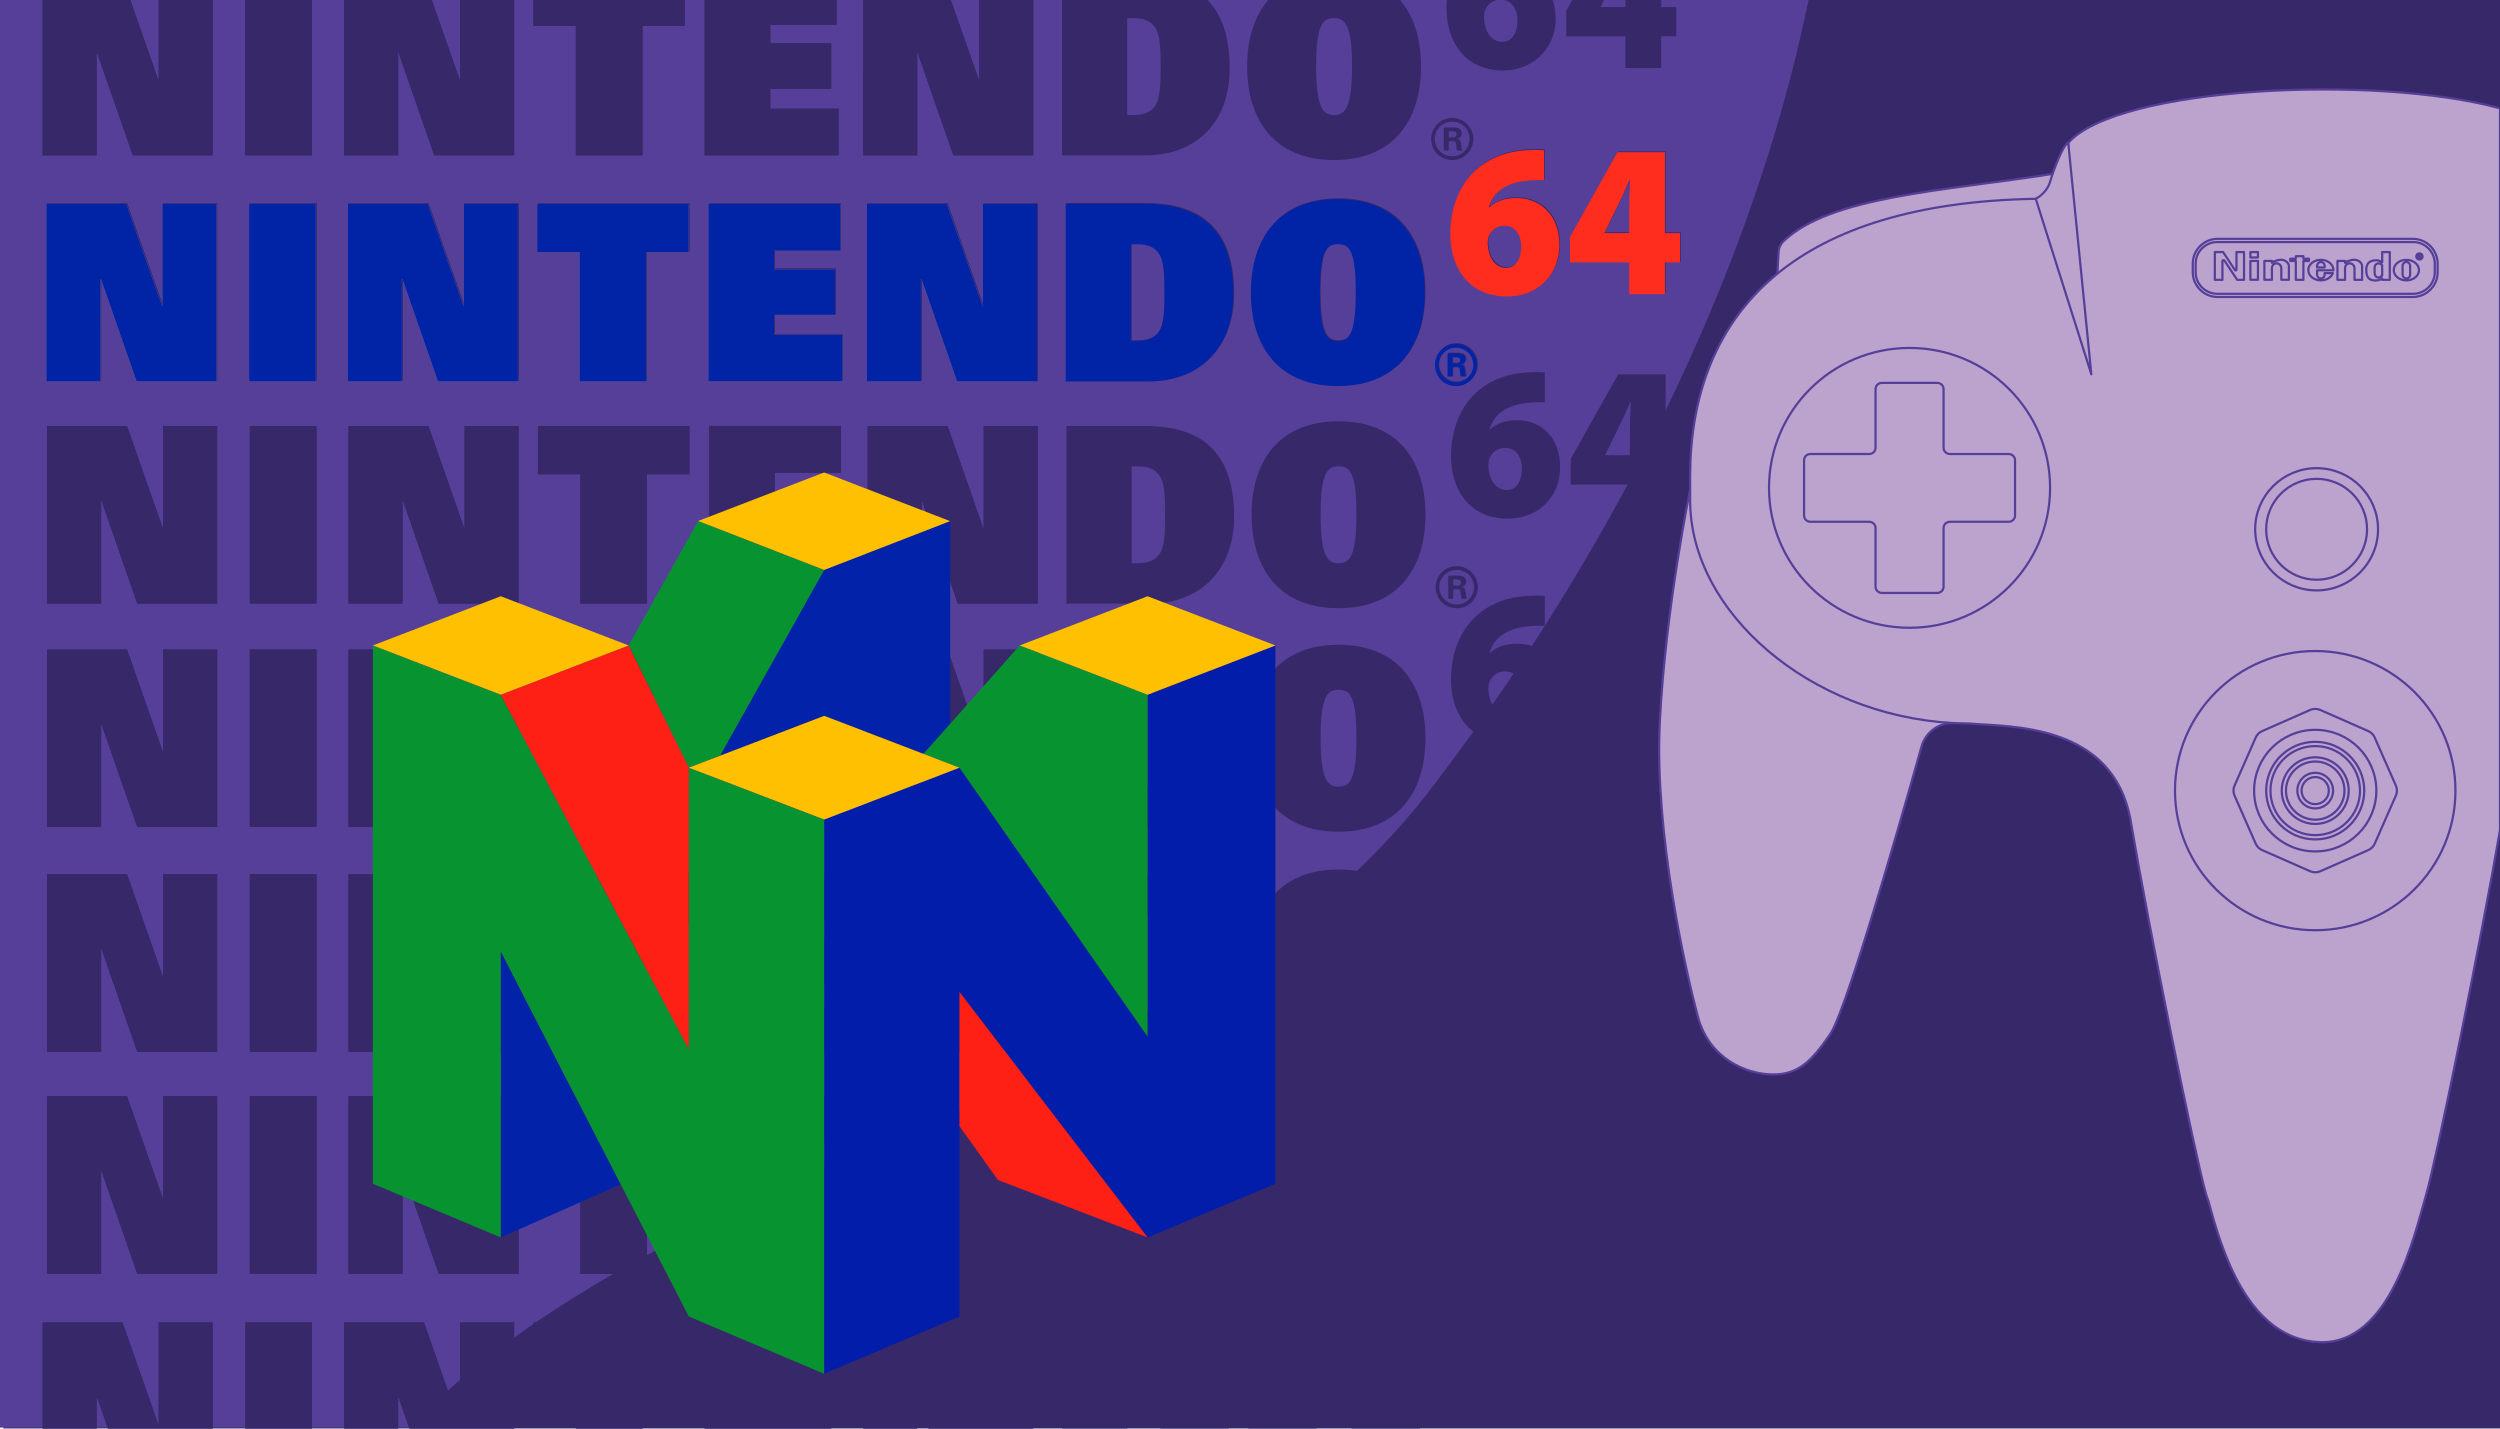 <svg xmlns="http://www.w3.org/2000/svg" id="Layer_1" data-name="Layer 1" viewBox="0 0 560 320"><defs><style>.cls-2{fill:#0124a6}.cls-3{fill:#372869}.cls-7,.cls-8{fill:#bca3ce;stroke:#553f98;stroke-linejoin:round;stroke-width:.5px}.cls-8{fill-rule:evenodd}.cls-10{fill:#069330}.cls-11{fill:#0222a9}</style></defs><path d="M.76-.02H560v320H.76z" class="cls-3"/><path d="M405.14-.12c-3.45 16.81-8.27 33.52-14.2 49.97-.77 2.14-1.56 4.27-2.37 6.4-3.15 8.31-6.6 16.53-10.28 24.65a462 462 0 0 1-18.36 36.11c-.66 1.19-1.34 2.38-2.03 3.56-.5.88-1 1.74-1.5 2.61-10.64 18.29-22.38 35.76-34.79 52.08-48.21 64.41-136.13 76.41-201.3 120.77-3.92 2.65-7.76 5.44-11.5 8.36a168 168 0 0 0-8.87 7.44c-2.85 2.53-5.66 5.19-8.43 7.96H-.37V-.12z" style="fill:#553f98"/><path d="M35.54-.02v17.85h-.11L29.18-.02H9.55V34.8h12.1V11.84h.11l7.99 22.96h17.9V-.02zm67.53 0v17.85h-.11L96.71-.02H77.08V34.8h12.11V11.84h.1l7.98 22.96h17.9V-.02zm116.28 0v17.85h-.11L212.98-.02h-19.63V34.8h12.11V11.84h.11l7.98 22.96h17.9V-.02zm-164.39 0V34.8h14.93V-.02zm64.54 0v5.85h9.49V34.8h14.93V5.83h9.52V-.02zm53.04 24.38v-4.47h13.65V9.7h-13.65V5.54h14.83V-.02h-29.53v34.81h30V24.36zM270.45-.02h-32.56v34.83h18.58c11.57 0 18.97-7.45 18.97-19.47 0-6.33-1.38-11.72-4.99-15.36M258.9 23.43c-.94 1.59-2.53 2.34-4.97 2.34h-1.44V4.06h1.44c2.44 0 4.03.74 4.97 2.33.99 1.64 1.09 4.67 1.09 8.5s-.1 6.9-1.09 8.54M313.6-.02h-29.51c-3.15 3.67-4.73 8.82-4.73 14.91 0 12.42 6.51 20.96 19.47 20.96s19.48-8.54 19.48-20.96c0-6.09-1.56-11.24-4.71-14.91m-14.77 25.79c-2.28 0-4.02-1.15-4.02-10.88s1.64-10.83 4.02-10.83 4.03 1.34 4.03 10.83-1.69 10.88-4.03 10.88m26.48.64c-2.63 0-4.72 2.09-4.72 4.72s2.09 4.72 4.72 4.72 4.72-2.14 4.72-4.72-2.14-4.72-4.72-4.72m0 8.6c-2.19 0-3.92-1.74-3.92-3.88s1.73-3.87 3.92-3.87 3.87 1.73 3.87 3.87-1.73 3.88-3.87 3.88" class="cls-3"/><path d="M327.3 32.47c-.1-.69-.1-1.24-.95-1.34.65-.15 1.09-.6 1.09-1.24 0-1.04-.94-1.34-1.83-1.34h-2.19v5.16h1.09v-2.08h1.2c.34 0 .44.39.44.69.05.45.1.95.2 1.39h1.24c-.2-.29-.24-.89-.29-1.24m-1.84-1.69h-.95v-1.39h.95c.5 0 .79.2.79.65 0 .49-.29.74-.79.74M35.54-.02v17.85h-.11L29.18-.02H9.55V34.8h12.1V11.84h.11l7.99 22.96h17.9V-.02zm67.53 0v17.85h-.11L96.71-.02H77.08V34.8h12.11V11.84h.1l7.98 22.96h17.9V-.02zm116.28 0v17.85h-.11L212.98-.02h-19.63V34.8h12.11V11.84h.11l7.98 22.96h17.9V-.02zm-164.39 0V34.8h14.93V-.02zm64.54 0v5.85h9.49V34.8h14.93V5.83h9.52V-.02zm53.04 24.38v-4.47h13.65V9.7h-13.65V5.54h14.83V-.02h-29.53v34.81h30V24.36zM347.78-.02h-11.09c2.32.3 3.22 2.55 3.22 4.63 0 2.68-1.24 4.76-3.28 4.76h-.05c-2.78 0-4.02-2.68-4.17-5.21 0-.94.05-1.49.25-1.89a3.67 3.67 0 0 1 2.95-2.29h-11.52c-.05.59-.07 1.19-.07 1.8 0 7.25 3.87 14 12.71 14 6.76 0 11.73-5.06 11.73-11.57 0-1.59-.24-3-.68-4.23m24.32 1.6v-1.6h-8v1.6h-5.56l.05-.1.73-1.5h-7.11l-1.37 2.44v5.71h13.26v7.11h8V8.13h3.38V1.58zM30.75 85.25h17.9V45.48H36.54v22.81h-.1l-7.99-22.81h-17.9v39.77h12.1V62.29h.11zm67.52 0h17.9V45.48h-12.1v22.81h-.11l-7.99-22.81h-17.9v39.77h12.11V62.29h.11zm116.28 0h17.9V45.48h-12.11v22.81h-.11l-7.98-22.81h-17.9v39.77h12.1V62.29h.11zM55.96 45.48h14.93v39.77H55.96zm74.03 10.81h-9.49v-10.8h33.93v10.8h-9.52v28.97h-14.92zm28.85-10.82h29.53v10.52h-14.83v4.16h13.66v10.2h-13.66v4.46h15.3v10.43h-30zm80.05 0h17.68c15.1 0 19.87 8.54 19.87 20.32s-7.4 19.47-18.97 19.47h-18.58zm14.6 30.75h1.44c2.43 0 4.02-.75 4.97-2.33.99-1.64 1.09-4.67 1.09-8.54s-.1-6.85-1.09-8.49c-.94-1.59-2.53-2.33-4.97-2.33h-1.44v21.71Zm46.34-31.79c13.01 0 19.47 8.54 19.47 20.91s-6.46 20.96-19.47 20.96-19.47-8.54-19.47-20.96 6.51-20.91 19.47-20.91m0 31.79c2.33 0 4.02-1.14 4.02-10.88s-1.59-10.83-4.02-10.83-4.02 1.34-4.02 10.83c0 9.74 1.74 10.88 4.02 10.88m26.48.65c-2.63 0-4.72 2.09-4.72 4.72s2.09 4.72 4.72 4.72 4.72-2.14 4.72-4.72-2.14-4.72-4.72-4.72m0 8.59c-2.19 0-3.92-1.74-3.92-3.87s1.74-3.87 3.92-3.87 3.87 1.74 3.87 3.87-1.74 3.87-3.87 3.87" class="cls-3"/><path d="M325.51 84.17h-1.09V79h2.19c.89 0 1.84.3 1.84 1.34 0 .65-.45 1.09-1.09 1.24.84.1.84.65.94 1.34.05.35.1.94.3 1.24h-1.24c-.1-.45-.15-.94-.2-1.39 0-.3-.1-.7-.45-.7h-1.19v2.09Zm0-2.93h.94c.5 0 .8-.25.8-.75 0-.45-.3-.65-.8-.65h-.94v1.39ZM30.75 85.25h17.9V45.48H36.54v22.81h-.1l-7.99-22.81h-17.9v39.77h12.1V62.29h.11zm67.52 0h17.9V45.48h-12.1v22.81h-.11l-7.99-22.81h-17.9v39.77h12.11V62.29h.11zm116.28 0h17.9V45.48h-12.11v22.81h-.11l-7.98-22.81h-17.9v39.77h12.1V62.29h.11zM55.96 45.48h14.93v39.77H55.96zm74.03 10.81h-9.49v-10.8h33.93v10.8h-9.52v28.97h-14.92zm28.85-10.82h29.53v10.52h-14.83v4.16h13.66v10.2h-13.66v4.46h15.3v10.43h-30zm187.19-5.26c-.79-.1-1.59-.05-2.63 0-6.31.3-8.84 2.98-9.74 6.01h.15c1.59-1.39 3.53-2.04 6.11-2.04 5.02 0 9.54 3.63 9.54 10.48s-4.97 11.57-11.72 11.57c-8.84 0-12.72-6.76-12.72-14.01 0-5.91 2.09-10.88 5.51-14.11 3.28-3.03 7.5-4.57 12.67-4.67 1.34-.1 2.19 0 2.83.05v6.7Zm-8.4 19.62c2.04 0 3.28-2.09 3.28-4.77 0-2.24-1.04-4.67-3.78-4.67-1.69 0-2.98 1.04-3.48 2.33-.2.4-.25.94-.25 1.89.15 2.53 1.39 5.22 4.17 5.22h.05Zm27.47 5.86v-7.1h-13.26v-5.71l10.63-18.97h10.63v18.13h3.38v6.56h-3.38v7.1h-8Zm0-13.66v-5.46c0-2.04.1-4.12.2-6.36h-.15c-.99 2.19-1.84 4.22-2.98 6.41l-2.58 5.31-.05.1zM30.75 185.26h17.9v-39.77H36.54v22.81h-.1l-7.99-22.81h-17.9v39.77h12.1V162.3h.11zm67.52 0h17.9v-39.77h-12.1v22.81h-.11l-7.99-22.81h-17.9v39.77h12.11V162.3h.11zm116.28 0h17.9v-39.77h-12.11v22.81h-.11l-7.98-22.81h-17.9v39.77h12.1V162.3h.11zM55.96 145.48h14.93v39.77H55.96zm74.03 10.81h-9.49v-10.8h33.93v10.8h-9.52v28.97h-14.92zm28.85-10.82h29.53v10.52h-14.83v4.16h13.66v10.2h-13.66v4.46h15.3v10.43h-30zm80.05.01h17.68c15.1 0 19.87 8.54 19.87 20.32s-7.4 19.47-18.97 19.47h-18.58zm14.6 30.74h1.44c2.43 0 4.02-.75 4.97-2.33.99-1.64 1.09-4.67 1.09-8.54s-.1-6.85-1.09-8.49c-.94-1.59-2.53-2.33-4.97-2.33h-1.44v21.71Zm46.34-31.79c13.01 0 19.47 8.54 19.47 20.91s-6.46 20.96-19.47 20.96-19.47-8.54-19.47-20.96 6.51-20.91 19.47-20.91m0 31.79c2.33 0 4.02-1.14 4.02-10.88s-1.59-10.83-4.02-10.83-4.02 1.34-4.02 10.83c0 9.74 1.74 10.88 4.02 10.88m26.48.65c-2.63 0-4.72 2.09-4.72 4.72s2.09 4.72 4.72 4.72 4.72-2.14 4.72-4.72-2.14-4.72-4.72-4.72m0 8.59c-2.19 0-3.92-1.74-3.92-3.87s1.74-3.87 3.92-3.87 3.87 1.74 3.87 3.87-1.74 3.87-3.87 3.87" class="cls-3"/><path d="M325.51 184.17h-1.09V179h2.19c.89 0 1.84.3 1.84 1.34 0 .65-.45 1.09-1.09 1.24.84.1.84.65.94 1.34.05.35.1.94.3 1.24h-1.24c-.1-.45-.15-.94-.2-1.39 0-.3-.1-.7-.45-.7h-1.19v2.09Zm0-2.93h.94c.5 0 .8-.25.8-.75 0-.45-.3-.65-.8-.65h-.94v1.39Zm-294.76 4.02h17.9v-39.77H36.54v22.81h-.1l-7.99-22.81h-17.9v39.77h12.1V162.3h.11zm67.52 0h17.9v-39.77h-12.1v22.81h-.11l-7.99-22.81h-17.9v39.77h12.11V162.3h.11zm116.28 0h17.9v-39.77h-12.11v22.81h-.11l-7.98-22.81h-17.9v39.77h12.1V162.3h.11zM55.96 145.48h14.93v39.77H55.96zm74.03 10.81h-9.49v-10.8h33.93v10.8h-9.52v28.97h-14.92zm28.85-10.82h29.53v10.52h-14.83v4.16h13.66v10.2h-13.66v4.46h15.3v10.43h-30zm187.19-5.26c-.79-.1-1.59-.05-2.63 0-6.31.3-8.84 2.98-9.74 6.01h.15c1.59-1.39 3.53-2.04 6.11-2.04 5.02 0 9.54 3.63 9.54 10.48s-4.97 11.57-11.72 11.57c-8.84 0-12.72-6.76-12.72-14.01 0-5.91 2.09-10.88 5.51-14.11 3.28-3.03 7.5-4.57 12.67-4.67 1.34-.1 2.19 0 2.83.05v6.7Zm-8.4 19.62c2.04 0 3.28-2.09 3.28-4.77 0-2.24-1.04-4.67-3.78-4.67-1.69 0-2.98 1.04-3.48 2.33-.2.4-.25.94-.25 1.89.15 2.53 1.39 5.22 4.17 5.22h.05Zm27.47 5.86v-7.1h-13.26v-5.71l10.63-18.97h10.63v18.13h3.38v6.56h-3.38v7.1h-8Zm0-13.66v-5.46c0-2.04.1-4.12.2-6.36h-.15c-.99 2.19-1.84 4.22-2.98 6.41l-2.58 5.31-.05.1zM30.75 135.2h17.9V95.43H36.54v22.81h-.1l-7.99-22.81h-17.9v39.77h12.1v-22.96h.11zm67.52 0h17.9V95.43h-12.1v22.81h-.11l-7.99-22.81h-17.9v39.77h12.11v-22.96h.11zm116.28 0h17.9V95.43h-12.11v22.81h-.11l-7.98-22.81h-17.9v39.77h12.1v-22.96h.11zM55.96 95.42h14.93v39.77H55.96zm74.03 10.81h-9.49v-10.8h33.93v10.8h-9.52v28.97h-14.92zm28.85-10.82h29.53v10.52h-14.83v4.16h13.66v10.2h-13.66v4.46h15.3v10.43h-30zm80.05.01h17.68c15.1 0 19.87 8.54 19.87 20.32s-7.4 19.47-18.97 19.47h-18.58zm14.6 30.74h1.44c2.43 0 4.02-.75 4.97-2.33.99-1.64 1.09-4.67 1.09-8.54s-.1-6.85-1.09-8.49c-.94-1.59-2.53-2.33-4.97-2.33h-1.44v21.71Zm46.34-31.79c13.01 0 19.47 8.54 19.47 20.91s-6.46 20.96-19.47 20.96-19.47-8.54-19.47-20.96 6.51-20.91 19.47-20.91m0 31.79c2.33 0 4.02-1.14 4.02-10.88s-1.59-10.83-4.02-10.83-4.02 1.34-4.02 10.83c0 9.74 1.74 10.88 4.02 10.88m26.48.65c-2.63 0-4.72 2.09-4.72 4.72s2.09 4.72 4.72 4.72 4.72-2.14 4.72-4.72-2.14-4.72-4.72-4.72m0 8.59c-2.19 0-3.92-1.74-3.92-3.87s1.74-3.87 3.92-3.87 3.87 1.74 3.87 3.87-1.74 3.87-3.87 3.87" class="cls-3"/><path d="M325.51 134.11h-1.09v-5.17h2.19c.89 0 1.84.3 1.84 1.34 0 .65-.45 1.09-1.09 1.24.84.1.84.65.94 1.34.05.35.1.94.3 1.24h-1.24c-.1-.45-.15-.94-.2-1.39 0-.3-.1-.7-.45-.7h-1.19v2.09Zm0-2.93h.94c.5 0 .8-.25.8-.75 0-.45-.3-.65-.8-.65h-.94v1.39ZM30.75 135.2h17.9V95.43H36.54v22.81h-.1l-7.99-22.81h-17.9v39.77h12.1v-22.96h.11zm67.52 0h17.9V95.43h-12.1v22.81h-.11l-7.99-22.81h-17.9v39.77h12.11v-22.96h.11zm116.28 0h17.9V95.43h-12.11v22.81h-.11l-7.98-22.81h-17.9v39.77h12.1v-22.96h.11zM55.96 95.42h14.93v39.77H55.96zm74.03 10.81h-9.49v-10.8h33.93v10.8h-9.52v28.97h-14.92zm28.85-10.82h29.53v10.52h-14.83v4.16h13.66v10.2h-13.66v4.46h15.3v10.43h-30zm187.19-5.26c-.79-.1-1.59-.05-2.63 0-6.31.3-8.84 2.98-9.74 6.01h.15c1.59-1.39 3.53-2.04 6.11-2.04 5.02 0 9.54 3.63 9.54 10.48s-4.97 11.57-11.72 11.57c-8.84 0-12.72-6.76-12.72-14.01 0-5.91 2.09-10.88 5.51-14.11 3.28-3.03 7.5-4.57 12.67-4.67 1.34-.1 2.19 0 2.83.05v6.7Zm-8.4 19.62c2.04 0 3.28-2.09 3.28-4.77 0-2.24-1.04-4.67-3.78-4.67-1.69 0-2.98 1.04-3.48 2.33-.2.4-.25.94-.25 1.89.15 2.53 1.39 5.22 4.17 5.22h.05Zm27.47 5.86v-7.1h-13.26v-5.71l10.63-18.97h10.63v18.13h3.38v6.56h-3.38v7.1h-8Zm0-13.66v-5.46c0-2.04.1-4.12.2-6.36h-.15c-.99 2.19-1.84 4.22-2.98 6.41l-2.58 5.31-.05.1z" class="cls-3"/><path d="M30.59 85.44h17.9V45.67H36.38v22.81h-.1l-7.99-22.81h-17.9v39.77h12.1V62.48h.11zm67.52 0h17.9V45.67h-12.1v22.81h-.11l-7.99-22.81h-17.9v39.77h12.11V62.48h.11zm116.28 0h17.9V45.67h-12.11v22.81h-.11l-7.98-22.81h-17.9v39.77h12.1V62.48h.11zM55.8 45.66h14.93v39.77H55.8zm74.03 10.81h-9.49v-10.8h33.93v10.8h-9.52v28.97h-14.92zm28.85-10.82h29.53v10.52h-14.83v4.16h13.66v10.2h-13.66v4.46h15.3v10.43h-30z" style="fill:#7b7692"/><path d="M238.72 45.66h17.68c15.1 0 19.87 8.54 19.87 20.32s-7.4 19.47-18.97 19.47h-18.58zm14.61 30.74h1.44c2.43 0 4.02-.75 4.97-2.33.99-1.64 1.09-4.67 1.09-8.54s-.1-6.85-1.09-8.49c-.94-1.59-2.53-2.33-4.97-2.33h-1.44v21.71Zm46.34-31.79c13.01 0 19.47 8.54 19.47 20.91s-6.46 20.96-19.47 20.96-19.47-8.54-19.47-20.96 6.51-20.91 19.47-20.91m0 31.79c2.33 0 4.02-1.14 4.02-10.88s-1.59-10.83-4.02-10.83-4.02 1.34-4.02 10.83c0 9.74 1.74 10.88 4.02 10.88m26.48.65c-2.63 0-4.72 2.09-4.72 4.72s2.09 4.72 4.72 4.72 4.72-2.14 4.72-4.72-2.14-4.72-4.72-4.72m0 8.59c-2.19 0-3.92-1.74-3.92-3.87s1.74-3.87 3.92-3.87 3.87 1.74 3.87 3.87-1.74 3.87-3.87 3.87" class="cls-2"/><path d="M325.35 84.35h-1.09v-5.17h2.19c.89 0 1.84.3 1.84 1.34 0 .65-.45 1.09-1.09 1.24.84.1.84.65.94 1.34.05.35.1.94.3 1.24h-1.24c-.1-.45-.15-.94-.2-1.39 0-.3-.1-.7-.45-.7h-1.19v2.09Zm0-2.93h.94c.5 0 .8-.25.8-.75 0-.45-.3-.65-.8-.65h-.94v1.39ZM30.59 85.44h17.9V45.67H36.38v22.81h-.1l-7.99-22.81h-17.9v39.77h12.1V62.48h.11zm67.52 0h17.9V45.67h-12.1v22.81h-.11l-7.99-22.81h-17.9v39.77h12.11V62.48h.11zm116.28 0h17.9V45.67h-12.11v22.81h-.11l-7.98-22.81h-17.9v39.77h12.1V62.48h.11zM55.8 45.66h14.93v39.77H55.8zm74.03 10.81h-9.49v-10.8h33.93v10.8h-9.52v28.97h-14.92zm28.85-10.82h29.53v10.52h-14.83v4.16h13.66v10.2h-13.66v4.46h15.3v10.43h-30z" class="cls-2"/><path d="M345.87 40.39c-.79-.1-1.59-.05-2.63 0-6.31.3-8.84 2.98-9.74 6.01h.15c1.59-1.39 3.53-2.04 6.11-2.04 5.02 0 9.54 3.63 9.54 10.48s-4.97 11.57-11.72 11.57c-8.84 0-12.72-6.76-12.72-14.01 0-5.91 2.09-10.88 5.51-14.11 3.28-3.03 7.5-4.57 12.67-4.67 1.34-.1 2.19 0 2.83.05v6.7Zm-8.4 19.62c2.04 0 3.28-2.09 3.28-4.77 0-2.24-1.04-4.67-3.78-4.67-1.69 0-2.98 1.04-3.48 2.33-.2.4-.25.94-.25 1.89.15 2.53 1.39 5.22 4.17 5.22h.05Zm27.47 5.86v-7.1h-13.26v-5.71l10.63-18.97h10.63v18.13h3.38v6.56h-3.38v7.1h-8Zm0-13.66v-5.46c0-2.04.1-4.12.2-6.36h-.15c-.99 2.19-1.84 4.22-2.98 6.41l-2.58 5.31-.05.1z" style="fill:#ff2d1e"/><path d="M30.75 235.6h17.9v-39.77H36.54v22.81h-.1l-7.99-22.81h-17.9v39.77h12.1v-22.96h.11zm67.52 0h17.9v-39.77h-12.1v22.81h-.11l-7.99-22.81h-17.9v39.77h12.11v-22.96h.11zm116.28 0h17.9v-39.77h-12.11v22.81h-.11l-7.98-22.81h-17.9v39.77h12.1v-22.96h.11zM55.96 195.82h14.93v39.77H55.96zm74.03 10.81h-9.49v-10.8h33.93v10.8h-9.52v28.97h-14.92zm28.85-10.82h29.53v10.52h-14.83v4.16h13.66v10.2h-13.66v4.46h15.3v10.43h-30zm80.05 0h17.68c15.1 0 19.87 8.54 19.87 20.32s-7.4 19.47-18.97 19.47h-18.58zm14.6 30.75h1.44c2.43 0 4.02-.75 4.97-2.33.99-1.64 1.09-4.67 1.09-8.54s-.1-6.85-1.09-8.49c-.94-1.59-2.53-2.33-4.97-2.33h-1.44v21.71Zm46.34-31.79c13.01 0 19.47 8.54 19.47 20.91s-6.46 20.96-19.47 20.96-19.47-8.54-19.47-20.96 6.51-20.91 19.47-20.91m0 31.79c2.33 0 4.02-1.14 4.02-10.88s-1.59-10.83-4.02-10.83-4.02 1.34-4.02 10.83c0 9.74 1.74 10.88 4.02 10.88m26.48.65c-2.63 0-4.72 2.09-4.72 4.72s2.09 4.72 4.72 4.72 4.72-2.14 4.72-4.72-2.14-4.72-4.72-4.72m0 8.59c-2.19 0-3.92-1.74-3.92-3.87s1.74-3.87 3.92-3.87 3.87 1.74 3.87 3.87-1.74 3.87-3.87 3.87" class="cls-3"/><path d="M325.51 234.51h-1.09v-5.17h2.19c.89 0 1.84.3 1.84 1.34 0 .65-.45 1.09-1.09 1.24.84.1.84.65.94 1.34.05.35.1.94.3 1.24h-1.24c-.1-.45-.15-.94-.2-1.39 0-.3-.1-.7-.45-.7h-1.19v2.09Zm0-2.93h.94c.5 0 .8-.25.8-.75 0-.45-.3-.65-.8-.65h-.94v1.39ZM30.75 235.6h17.9v-39.77H36.54v22.81h-.1l-7.99-22.81h-17.9v39.77h12.1v-22.96h.11zm67.52 0h17.9v-39.77h-12.1v22.81h-.11l-7.99-22.81h-17.9v39.77h12.11v-22.96h.11zm116.28 0h17.9v-39.77h-12.11v22.81h-.11l-7.98-22.81h-17.9v39.77h12.1v-22.96h.11zM55.96 195.82h14.93v39.77H55.96zm74.03 10.81h-9.49v-10.8h33.93v10.8h-9.52v28.97h-14.92zm28.85-10.82h29.53v10.52h-14.83v4.16h13.66v10.2h-13.66v4.46h15.3v10.43h-30zm187.19-5.26c-.79-.1-1.59-.05-2.63 0-6.31.3-8.84 2.98-9.74 6.01h.15c1.59-1.39 3.53-2.04 6.11-2.04 5.02 0 9.54 3.63 9.54 10.48s-4.97 11.57-11.72 11.57c-8.84 0-12.72-6.76-12.72-14.01 0-5.91 2.09-10.88 5.51-14.11 3.28-3.03 7.5-4.57 12.67-4.67 1.34-.1 2.19 0 2.83.05v6.7Zm-8.4 19.62c2.04 0 3.28-2.09 3.28-4.77 0-2.24-1.04-4.67-3.78-4.67-1.69 0-2.98 1.04-3.48 2.33-.2.4-.25.94-.25 1.89.15 2.53 1.39 5.22 4.17 5.22h.05Zm27.47 5.86v-7.1h-13.26v-5.71l10.63-18.97h10.63v18.13h3.38v6.56h-3.38v7.1h-8Zm0-13.66v-5.46c0-2.04.1-4.12.2-6.36h-.15c-.99 2.19-1.84 4.22-2.98 6.41l-2.58 5.31-.05.1zM30.75 285.32h17.9v-39.77H36.54v22.81h-.1l-7.99-22.81h-17.9v39.77h12.1v-22.96h.11zm67.52 0h17.9v-39.77h-12.1v22.81h-.11l-7.99-22.81h-17.9v39.77h12.11v-22.96h.11zm116.28 0h17.9v-39.77h-12.11v22.81h-.11l-7.98-22.81h-17.9v39.77h12.1v-22.96h.11zM55.96 245.55h14.93v39.77H55.96zm74.03 10.8h-9.49v-10.8h33.93v10.8h-9.52v28.97h-14.92zm28.85-10.81h29.53v10.52h-14.83v4.16h13.66v10.2h-13.66v4.46h15.3v10.43h-30zm80.05 0h17.68c15.1 0 19.87 8.54 19.87 20.32s-7.4 19.47-18.97 19.47h-18.58zm14.6 30.75h1.44c2.43 0 4.02-.75 4.97-2.33.99-1.64 1.09-4.67 1.09-8.54s-.1-6.85-1.09-8.49c-.94-1.59-2.53-2.33-4.97-2.33h-1.44v21.71Zm46.34-31.79c13.01 0 19.47 8.54 19.47 20.91s-6.46 20.96-19.47 20.96-19.47-8.54-19.47-20.96 6.51-20.91 19.47-20.91m0 31.79c2.33 0 4.02-1.14 4.02-10.88s-1.59-10.83-4.02-10.83-4.02 1.34-4.02 10.83c0 9.74 1.74 10.88 4.02 10.88m26.48.64c-2.63 0-4.72 2.09-4.72 4.72s2.09 4.72 4.72 4.72 4.72-2.14 4.72-4.72-2.14-4.72-4.72-4.72m0 8.6c-2.19 0-3.92-1.74-3.92-3.87s1.74-3.87 3.92-3.87 3.87 1.74 3.87 3.87-1.74 3.87-3.87 3.87" class="cls-3"/><path d="M325.51 284.23h-1.09v-5.17h2.19c.89 0 1.84.3 1.84 1.34 0 .65-.45 1.09-1.09 1.24.84.1.84.65.94 1.34.05.35.1.94.3 1.24h-1.24c-.1-.45-.15-.94-.2-1.39 0-.3-.1-.7-.45-.7h-1.19v2.09Zm0-2.93h.94c.5 0 .8-.25.8-.75 0-.45-.3-.65-.8-.65h-.94v1.39Zm-294.76 4.02h17.9v-39.77H36.54v22.81h-.1l-7.99-22.81h-17.9v39.77h12.1v-22.96h.11zm67.52 0h17.9v-39.77h-12.1v22.81h-.11l-7.99-22.81h-17.9v39.77h12.11v-22.96h.11zm116.28 0h17.9v-39.77h-12.11v22.81h-.11l-7.98-22.81h-17.9v39.77h12.1v-22.96h.11zM55.96 245.55h14.93v39.77H55.96zm74.03 10.8h-9.49v-10.8h33.93v10.8h-9.52v28.97h-14.92zm28.85-10.81h29.53v10.52h-14.83v4.16h13.66v10.2h-13.66v4.46h15.3v10.43h-30zm187.19-5.27c-.79-.1-1.59-.05-2.63 0-6.31.3-8.84 2.98-9.74 6.01h.15c1.59-1.39 3.53-2.04 6.11-2.04 5.02 0 9.54 3.63 9.54 10.48s-4.97 11.57-11.72 11.57c-8.84 0-12.72-6.76-12.72-14.01 0-5.91 2.09-10.88 5.51-14.11 3.28-3.03 7.5-4.57 12.67-4.67 1.34-.1 2.19 0 2.83.05v6.7Zm-8.4 19.62c2.04 0 3.28-2.09 3.28-4.77 0-2.24-1.04-4.67-3.78-4.67-1.69 0-2.98 1.04-3.48 2.33-.2.4-.25.94-.25 1.89.15 2.53 1.39 5.22 4.17 5.22h.05Zm27.47 5.87v-7.1h-13.26v-5.71l10.63-18.97h10.63v18.13h3.38v6.56h-3.38v7.1h-8Zm0-13.66v-5.46c0-2.04.1-4.12.2-6.36h-.15c-.99 2.19-1.84 4.22-2.98 6.41l-2.58 5.31-.05.1zm-177.73 54.63v-10.52h-29.53v23.77h28.35v-9.09h-13.65v-4.16zm-67.87-10.51v10.8h9.49v12.96h14.93v-12.96h9.52v-10.8zm-64.54 0v23.76h14.93v-23.76zm164.39 0v22.81h-.11l-7.99-22.81h-17.9v23.76h12.11v-6.95h.11l2.42 6.95h23.46v-23.76zm-116.28 0v22.81h-.11l-7.98-22.81h-17.9v23.76h12.11v-6.95h.1l2.42 6.95h23.46v-23.76zm-67.53 0v22.81h-.11l-7.98-22.81H9.55v23.76h12.1v-6.95h.11l2.42 6.95h23.47v-23.76zm263.29-1.05c-12.96 0-19.47 8.54-19.47 20.91q0 2.025.24 3.9h15.33c-.08-1.12-.12-2.41-.12-3.9 0-9.49 1.64-10.83 4.02-10.83s4.03 1.34 4.03 10.83c0 1.49-.04 2.78-.12 3.9h15.34c.15-1.25.23-2.55.23-3.9 0-12.37-6.46-20.91-19.48-20.91m-43.26 1.04h-17.68v23.77h14.6v-14.73h1.44c2.44 0 4.03.75 4.97 2.34.99 1.64 1.09 4.67 1.09 8.49 0 1.42-.02 2.73-.08 3.9h15.31c.15-1.1.22-2.25.22-3.45 0-11.77-4.77-20.32-19.87-20.32" class="cls-3"/><path d="M187.37 306.73v-10.52h-29.53v23.77h28.35v-9.09h-13.65v-4.16zm-67.87-10.51v10.8h9.49v12.96h14.93v-12.96h9.52v-10.8zm-64.54 0v23.76h14.93v-23.76zm164.39 0v22.81h-.11l-7.99-22.81h-17.9v23.76h12.11v-6.95h.11l2.42 6.95h23.46v-23.76zm-116.28 0v22.81h-.11l-7.98-22.81h-17.9v23.76h12.11v-6.95h.1l2.42 6.95h23.46v-23.76zm-67.53 0v22.81h-.11l-7.98-22.81H9.55v23.76h12.1v-6.95h.11l2.42 6.95h23.47v-23.76zm336.56 6.55v-18.13h-10.63l-10.63 18.97v5.72h13.26v7.1h8v-7.1h3.38v-6.56zm-8-5.46v5.46h-5.56l.05-.1 2.58-5.32c1.14-2.18 1.99-4.22 2.98-6.4h.15c-.1 2.23-.2 4.32-.2 6.36m-25.18-2.39c-2.58 0-4.52.65-6.11 2.04h-.15c.89-3.03 3.43-5.71 9.74-6.01 1.04-.05 1.83-.1 2.63 0v-6.71c-.65-.05-1.49-.15-2.83-.05-5.17.1-9.39 1.64-12.67 4.67-3.43 3.23-5.51 8.2-5.51 14.11 0 7.25 3.87 14.01 12.71 14.01 6.76 0 11.73-5.07 11.73-11.58 0-6.85-4.52-10.48-9.54-10.48m-2.29 15.65h-.05c-2.78 0-4.02-2.68-4.17-5.22 0-.94.05-1.49.25-1.89.5-1.29 1.79-2.33 3.48-2.33 2.73 0 3.77 2.43 3.77 4.67 0 2.68-1.24 4.77-3.28 4.77" class="cls-3"/><path d="m184.61 127.67-23.32 41.61 23.32-8.94 22.26 8.52 5.96-6.69v-45.45l-28.22 10.94Z" class="cls-11"/><path d="m257.05 277.18-42.12-54.96v72.67l-30.32 12.83V183.59l30.32-11.61 42.12 60.19v-76.53l28.64-11.04v120.57l-28.64 12.03Z" style="fill:#011da9"/><path d="m112.17 277.18 26.87-11.9-26.87-52.17v64.06Z" class="cls-11"/><path d="m140.81 144.58 13.48 27.38 7-2.68 23.32-41.61-28.22-10.97-15.58 27.89Zm66.05 24.29 21.55-24.29 28.63 11.04v76.53l-42.12-60.19-8.07-3.1Z" class="cls-10"/><path d="m112.17 155.63-28.64-11.04v120.57l28.64 12.03v-64.06l42.12 81.77 30.32 12.83V183.6l-30.32-11.62V235l-42.12-79.35Z" class="cls-10"/><path d="M154.28 171.96v63.02l-42.12-79.35 28.64-11.04 13.48 27.38Zm102.77 105.22-42.12-54.96v30.03l8.6 12.06z" style="fill:#fe2015"/><path d="m214.93 171.96-30.32 11.62-30.32-11.62 30.32-11.61zm13.48-27.38 28.64-11.02 28.64 11.02-28.64 11.04zm-144.88 0 28.64-11.02 28.64 11.02-28.64 11.04zm129.29-27.85-28.22-10.9-28.22 10.87 28.22 10.97z" style="fill:#ffc001"/><path d="M397.27 76.46h62.51v-37.5c-24.23 3.81-49.83 4.98-60.32 15.12-.62.6-1 1.42-1.05 2.28zm40.03 85.49c-4.25.09-6.41 3.27-6.94 5.48 0 0-16.08 57.82-20.37 64.16s-7.32 9.14-12.96 9.09-14.17-3.36-16.74-13.05c-2.56-9.7-9.75-40.71-8.49-65.96s6.8-52.03 6.8-52.03l58.71 52.31Z" class="cls-7"/><path d="M560 24.26v161.7c-4.01 23.34-14 72.82-16.54 81.62-2.61 9.05-8.06 33.72-23.92 33.06-.45-.02-.89-.05-1.33-.1-.07.07-.11.1-.11.1s-.05-.05-.12-.13c-14.49-1.81-20.29-20.07-23.26-31.42-.23-.54-.41-1.05-.54-1.51-2.61-9.04-13.08-60.98-16.86-83.46-3.77-22.47-27.7-21.26-36.21-22.06h-.28c-1.18-.01-2.36-.05-3.53-.11-31.91-1.8-58.71-24.83-58.71-49.85v-5.33c0-17.9 5.62-34.08 19.54-45.46 12.25-10.01 30.93-16.3 57.87-16.78h.01c.66-.01 1.95-.02 3.77-.02 1.02-.01 2.19-.01 3.51-.02V32.01c11.04-12.61 68.77-15.37 96.71-7.75Z" class="cls-7"/><path d="m463.29 32.01 5.17 51.83-12.45-39.31s2.45-1.19 3.22-3.85 2.96-8.39 4.06-8.67Z" class="cls-7"/><ellipse cx="518.61" cy="177.1" class="cls-7" rx="31.41" ry="31.27"/><path d="m519.74 159.03 10.76 4.74c.64.28 1.15.79 1.43 1.43l4.74 10.76c.32.72.32 1.55 0 2.27l-4.74 10.76c-.28.64-.79 1.15-1.43 1.43l-10.76 4.74c-.72.32-1.55.32-2.27 0l-10.76-4.74c-.64-.28-1.15-.79-1.43-1.43l-4.74-10.76c-.32-.72-.32-1.55 0-2.27l4.74-10.76c.28-.64.79-1.15 1.43-1.43l10.76-4.74c.72-.32 1.55-.32 2.27 0Z" class="cls-7"/><ellipse cx="518.92" cy="118.56" class="cls-7" rx="13.76" ry="13.69"/><ellipse cx="427.74" cy="109.28" class="cls-7" rx="31.48" ry="31.34"/><g id="Buttons"><circle cx="518.92" cy="118.56" r="11.3" class="cls-7"/><ellipse cx="518.61" cy="177.1" class="cls-7" rx="13.69" ry="13.62"/><path d="M518.61 166.17c-6.06 0-10.98 4.89-10.98 10.93s4.92 10.93 10.98 10.93 10.98-4.9 10.98-10.93-4.92-10.93-10.98-10.93Zm0 .95c-5.53 0-10.03 4.47-10.03 9.98s4.5 9.97 10.03 9.97 10.03-4.47 10.03-9.97-4.5-9.98-10.03-9.98Zm0 0c-5.53 0-10.03 4.47-10.03 9.98s4.5 9.97 10.03 9.97 10.03-4.47 10.03-9.97-4.5-9.98-10.03-9.98Z" class="cls-7"/><path d="M518.61 169.63c-4.15 0-7.5 3.34-7.5 7.47s3.36 7.46 7.5 7.46 7.5-3.34 7.5-7.46-3.36-7.47-7.5-7.47Zm0 13.98c-3.61 0-6.55-2.92-6.55-6.51s2.94-6.52 6.55-6.52 6.55 2.92 6.55 6.52-2.94 6.51-6.55 6.51Z" class="cls-7"/><path d="M518.61 173.11c-2.21 0-4 1.78-4 3.99s1.79 3.98 4 3.98 4-1.78 4-3.98-1.79-3.99-4-3.99Zm0 .95c-1.68 0-3.06 1.36-3.06 3.04s1.38 3.03 3.06 3.03 3.05-1.36 3.05-3.03-1.37-3.04-3.05-3.04Zm0 0c-1.68 0-3.06 1.36-3.06 3.04s1.38 3.03 3.06 3.03 3.05-1.36 3.05-3.03-1.37-3.04-3.05-3.04Zm-68.65-72.36h-13.19c-.78 0-1.41-.63-1.41-1.41V87.17c0-.78-.63-1.41-1.41-1.41h-12.42c-.78 0-1.41.63-1.41 1.41v13.12c0 .78-.63 1.41-1.41 1.41h-13.19c-.78 0-1.41.63-1.41 1.41v12.36c0 .78.63 1.41 1.41 1.41h13.19c.78 0 1.41.63 1.41 1.41v13.12c0 .78.63 1.41 1.41 1.41h12.42c.78 0 1.41-.63 1.41-1.41v-13.12c0-.78.63-1.41 1.41-1.41h13.19c.78 0 1.41-.63 1.41-1.41v-12.36c0-.78-.63-1.41-1.41-1.41Z" class="cls-7"/></g><path d="M544.4 55.13a5.58 5.58 0 0 0-3.95-1.63h-43.69c-3.07 0-5.58 2.5-5.58 5.57v1.88c0 1.49.58 2.89 1.64 3.94a5.5 5.5 0 0 0 3.94 1.63h43.69c1.48.01 2.9-.58 3.95-1.63a5.5 5.5 0 0 0 1.63-3.94v-1.88c0-1.48-.58-2.9-1.63-3.94Zm.99 5.82c0 2.68-2.19 4.86-4.87 4.86H496.7c-1.3 0-2.53-.51-3.45-1.43a4.8 4.8 0 0 1-1.42-3.43v-1.88c0-1.29.5-2.51 1.42-3.43s2.16-1.43 3.45-1.42h43.82c1.3 0 2.52.5 3.44 1.42.92.91 1.43 2.14 1.43 3.43z" class="cls-8"/><path d="M541.95 56.75c-.4 0-.71.31-.71.69s.31.7.71.7.71-.31.71-.7-.32-.69-.71-.69Zm0 1.29c-.33 0-.59-.26-.59-.59s.26-.59.59-.59.58.26.58.58-.25.6-.58.6Zm-25.99-.08v-.57h-1.7v.57h-1.24v.49h1.24v4.23h1.7v-4.23h1.25v-.49zm11.39.22c-.7 0-1.79.39-2.06.69v-.42h-1.7v4.23h1.7v-2.57c0-1.51 2.12-1.48 2.12.06v2.51h1.7V59.6c0-.73-.85-1.42-1.76-1.42Zm-16.39 0c-.7 0-1.78.39-2.05.69v-.42h-1.69v4.22h1.69v-2.56c0-1.51 2.11-1.48 2.11.06v2.5h1.69V59.6c0-.73-.85-1.42-1.75-1.42Zm-9.99-1.72v3.88c-.02.3-.22.33-.32.18l-2.68-4.06h-1.85v6.22h1.7v-4.14c.01-.29.25-.44.48-.12l2.83 4.26h1.53v-6.22zm3.12 1.99v4.22h1.69v-4.22zm0-1.99v1.21h1.69v-1.21z" class="cls-8"/><path d="M533.61 56.46v2.29c-.48-.35-1.12-.48-1.39-.45-.42.05-2.18-.06-2.18 2.2 0 2.09 1.09 2.33 2.18 2.33.51 0 .97-.18 1.39-.45v.3h1.7v-6.22zm0 5.28c-1.12 1-1.7.06-1.7-.67v-1.08c0-1.15 1.25-1.24 1.7-.55zm-10.92-1.19v-.05c0-1.27-1.26-2.3-2.82-2.3s-2.81 1.03-2.81 2.3 1.26 2.3 2.81 2.3c1.27 0 2.34-.68 2.69-1.62h-1.84v.35c0 .46-.38.84-.85.84s-.84-.38-.84-.84v-.98zm-3.66-1.01c0-.47.38-.85.84-.85s.85.38.85.85v.37h-1.69zm20-1.34c-1.56 0-2.83 1.03-2.83 2.3s1.27 2.31 2.83 2.31 2.82-1.04 2.82-2.31-1.26-2.3-2.82-2.3Zm.84 3.33c0 .46-.38.84-.84.84s-.85-.38-.85-.84v-1.99c0-.47.38-.85.85-.85s.84.38.84.85zm2.37-3.77c-.07-.1-.14-.2-.21-.31.12-.03.19-.1.19-.21s-.08-.18-.23-.18h-.3v.78s.05-.01.08-.01.05 0 .08.01v-.37h.04l.21.37s.06-.01.09-.01.06 0 .09.01zm-.39-.32v-.31h.06c.07 0 .13.01.13.14 0 .12-.06.18-.19.17Z" class="cls-8"/></svg>